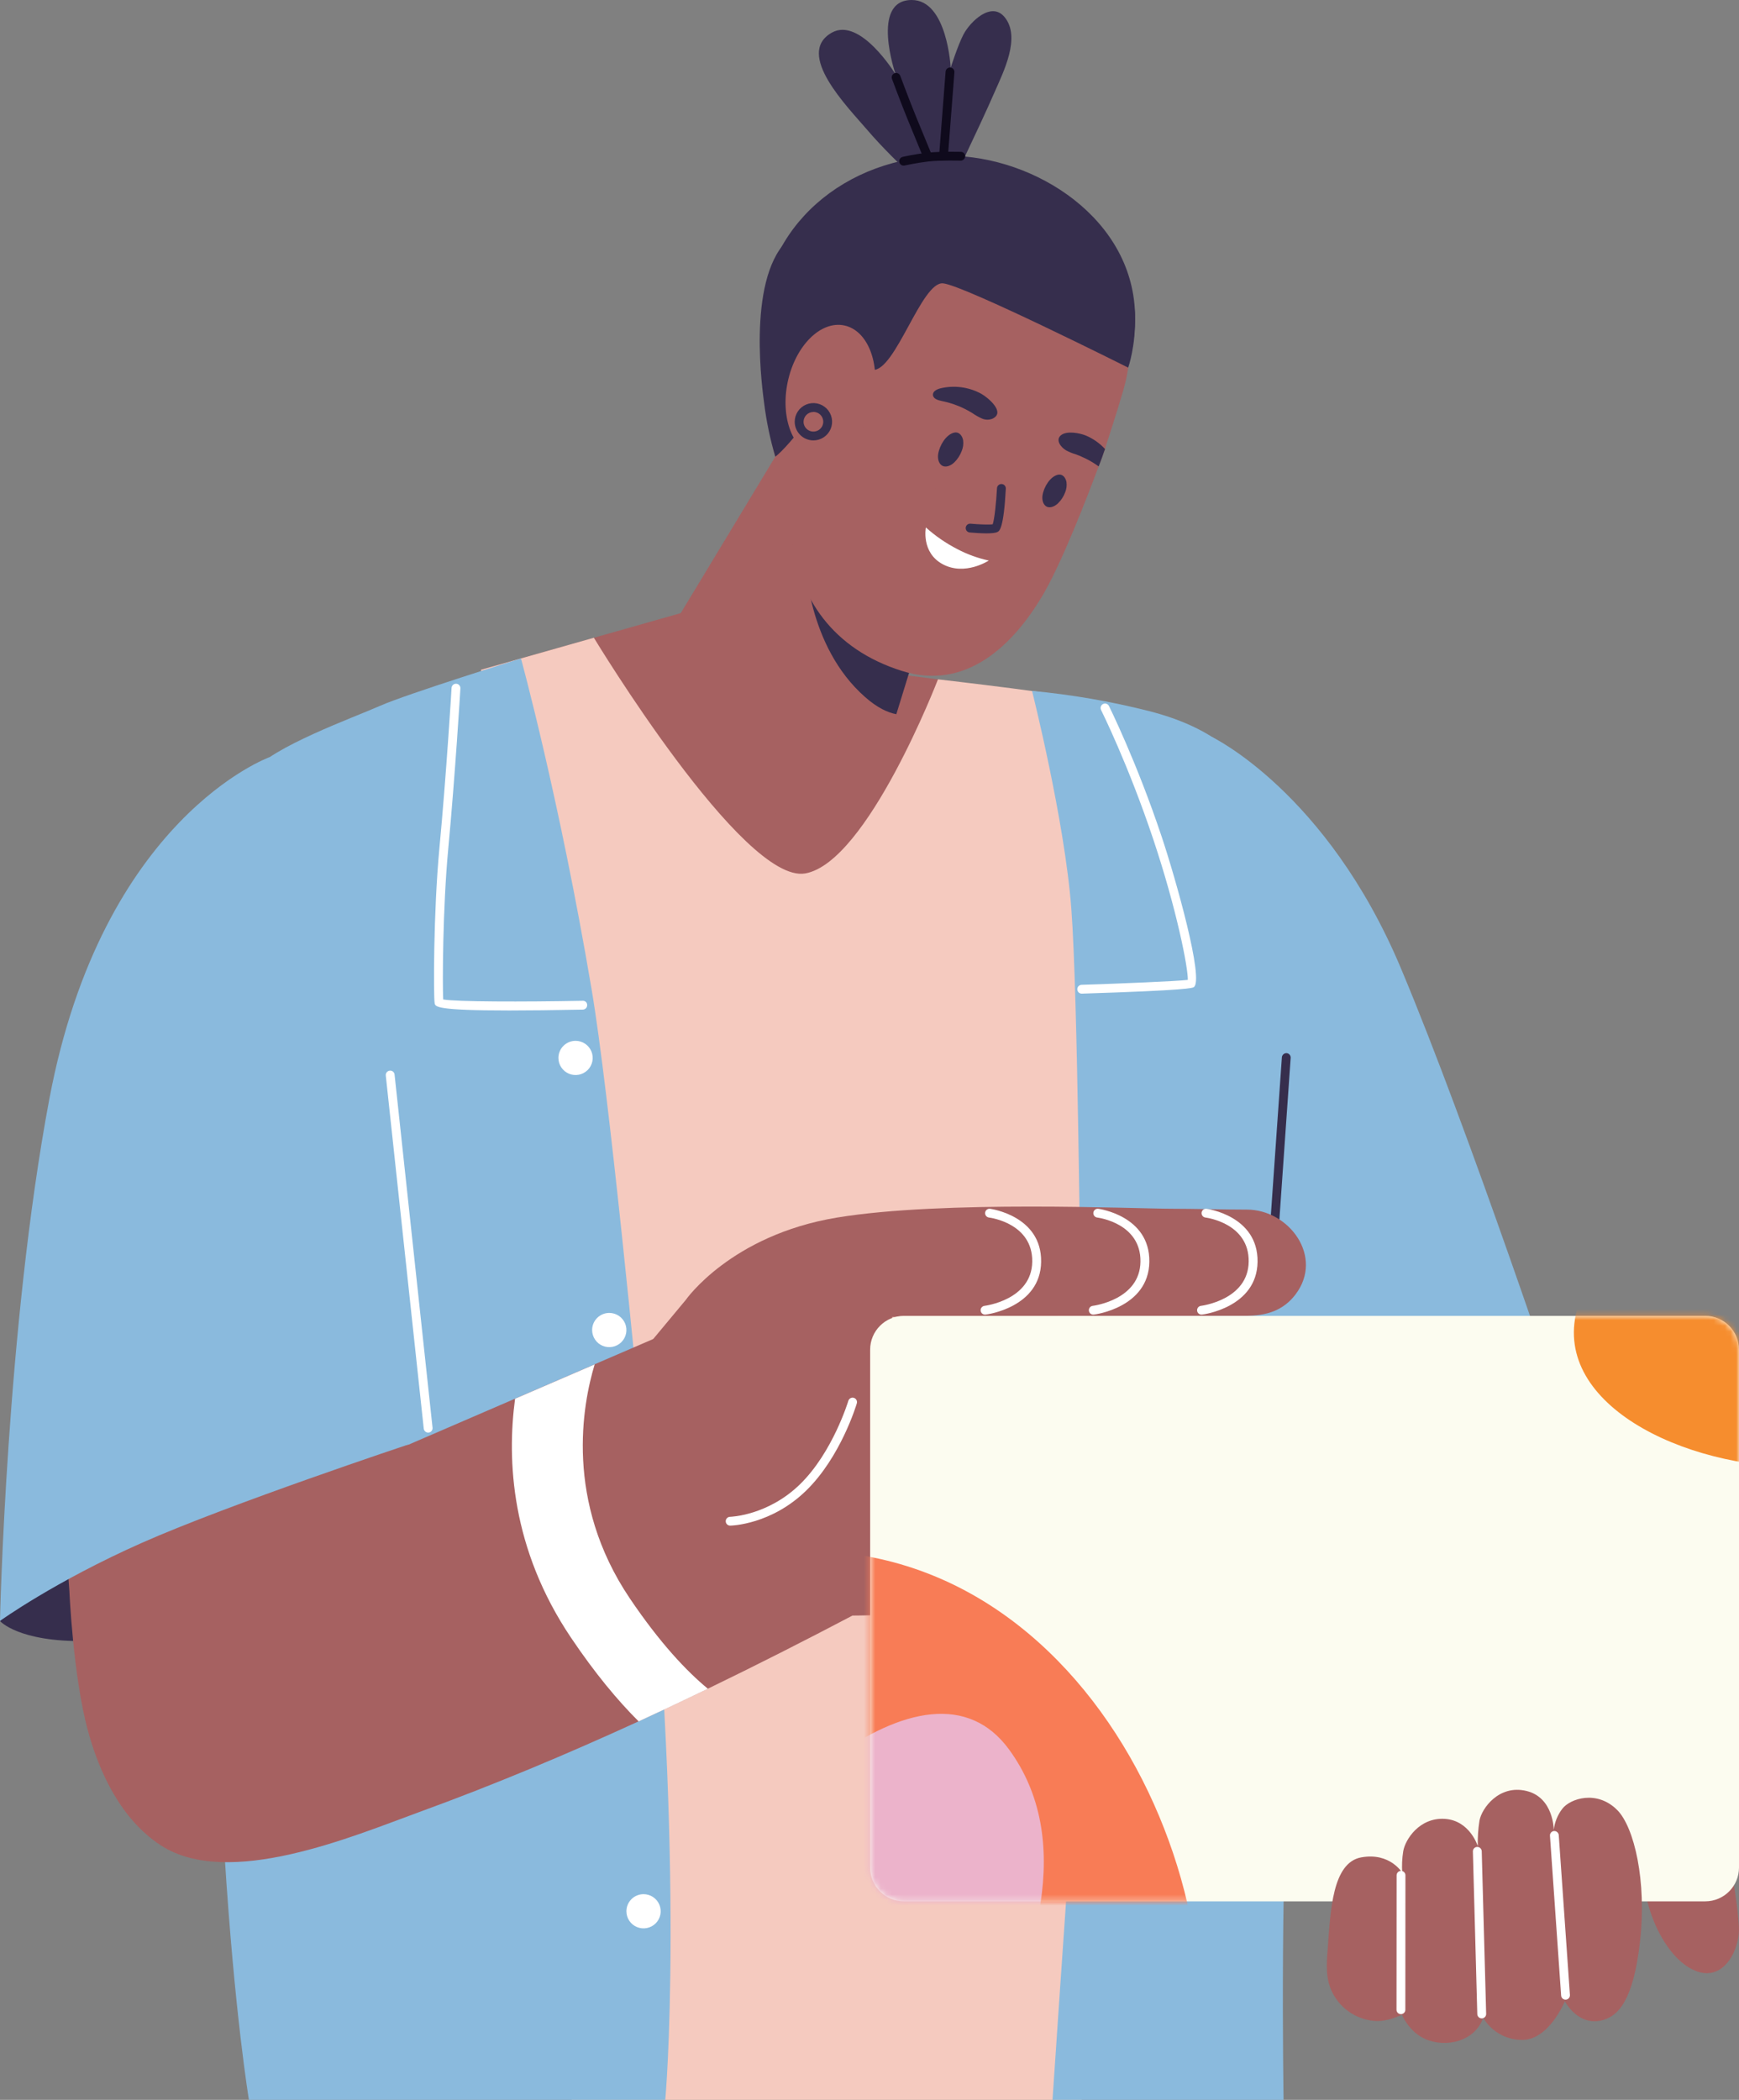 <svg width="309" height="373" viewBox="0 0 309 373" fill="none" xmlns="http://www.w3.org/2000/svg">
<rect x="0" y="0" width="309" height="373" fill="#808080" stroke="none"/>
<g clip-path="url(#clip0_1259_20925)">
<path d="M-0 287.946C-0 287.946 3.271 291.698 15.255 291.501C27.238 291.305 22.326 272.258 22.326 272.258C22.326 272.258 12.307 271.432 11.325 272.258C10.343 273.085 -0 287.946 -0 287.946Z" fill="#362E4D"/>
<path d="M215.332 130.899C215.332 130.899 235.748 140.648 248.925 171.994C261.12 200.982 278.181 252.319 278.181 252.319L204.112 266.425L215.332 130.899Z" fill="#8ABADD"/>
<path d="M306.24 324.924C306.24 324.924 308.565 335.466 308.985 342.174C309.226 346.069 306.475 351.881 301.614 350.204C297.374 348.743 294.447 343.36 293.207 339.452C291.783 334.963 290.712 328.575 290.712 328.575L306.24 324.924Z" fill="#A66161"/>
<path d="M120.962 108.909L85.476 118.971L114.539 171.996C114.539 171.996 141.357 174.61 145.496 174.61C149.634 174.61 159.059 175.654 161.156 170.168C163.253 164.682 177.941 122.102 177.941 122.102L149.118 118.444L120.962 108.909Z" fill="#A66161"/>
<path d="M135.284 57.81C135.284 40.39 150.224 27.673 168.484 27.673C183.952 27.673 201.688 38.986 201.688 56.406C201.688 73.825 186.883 87.948 168.623 87.948C150.364 87.948 135.284 75.229 135.284 57.81Z" fill="#362E4D"/>
<path d="M164.468 109.999L162.607 116.034L159.268 126.865L157.611 132.26L133.817 147.128L112.663 122.639L138.775 79.441L164.468 109.999Z" fill="#A66161"/>
<path d="M162.606 116.031L159.268 126.865C157.771 126.585 155.905 125.748 153.743 123.841C143.381 114.771 143.091 99.455 143.091 99.455L162.606 116.031Z" fill="#362E4D"/>
<path d="M136.418 70.545C136.363 72.284 136.443 74.023 136.658 75.749C137.166 79.964 138.455 84.049 140.458 87.795C141.044 88.935 141.705 90.034 142.437 91.087C146.946 97.591 153.726 102.167 161.828 103.374C172.906 105.02 183.652 99.941 190.536 90.962C190.661 90.804 193.255 85.804 194.905 82.622C195.203 82.043 195.47 81.525 195.691 81.103C195.957 80.586 196.144 80.21 196.224 80.083C196.235 80.07 196.241 80.054 196.241 80.037L196.255 80.021C196.255 80.021 196.286 79.927 196.349 79.755C196.411 79.582 196.459 79.395 196.538 79.127C197.355 76.511 198.172 74.192 199.603 69.304C205.07 50.512 189.405 38.96 172.654 36.454C157.269 34.163 142.548 44.839 137.912 60.871C137.912 60.871 137.895 60.934 137.864 61.027C137.443 62.452 137.117 63.903 136.889 65.371C136.611 67.082 136.453 68.812 136.418 70.545Z" fill="#A66161"/>
<path d="M140.809 96.18C142.01 106.039 147.818 115.269 160.265 119.179C171.753 122.799 180.081 114.431 185.17 105.921C188.66 100.059 193.217 88.209 195.227 82.819C195.479 82.16 195.708 81.597 195.857 81.156C196.061 80.576 196.202 80.186 196.234 80.059C196.245 80.046 196.25 80.03 196.25 80.013L195.604 80.421L194.615 80.66L192.352 81.178L166.603 87.076L142.73 68.662L142.166 68.224C142.16 68.355 142.144 68.486 142.118 68.614C142.103 68.703 142.098 68.793 142.101 68.883C141.993 69.602 141.834 70.902 141.71 72.627C141.347 76.358 140.561 81.906 140.453 87.783C140.375 90.587 140.494 93.393 140.809 96.18Z" fill="#A66161"/>
<path d="M169.521 76.851C168.116 77.194 166.934 79.091 166.699 80.684C166.596 81.372 166.745 82.155 167.215 82.575C167.898 83.176 168.897 82.776 169.567 82.136C170.147 81.567 170.595 80.879 170.881 80.119C171.137 79.514 171.225 78.852 171.135 78.202C171.025 77.563 170.621 76.971 170.079 76.841C169.895 76.799 169.704 76.802 169.521 76.851Z" fill="#362E4D"/>
<path d="M187.955 84.333C186.605 84.661 185.469 86.489 185.24 88.008C185.142 88.672 185.284 89.424 185.74 89.826C186.393 90.404 187.359 90.018 187.998 89.405C188.556 88.858 188.987 88.197 189.261 87.467C189.504 86.887 189.587 86.254 189.501 85.632C189.393 85.016 189.007 84.434 188.485 84.323C188.31 84.284 188.128 84.287 187.955 84.333Z" fill="#362E4D"/>
<path d="M175.267 94.743C176.117 94.743 176.864 94.683 177.225 94.503C177.585 94.323 178.339 93.952 178.724 86.791C178.732 86.585 178.658 86.385 178.519 86.232C178.38 86.08 178.187 85.989 177.981 85.978C177.775 85.967 177.572 86.037 177.418 86.174C177.263 86.31 177.169 86.502 177.155 86.707C177.018 89.275 176.694 92.325 176.391 93.13C175.791 93.226 173.949 93.161 172.428 93.022C172.224 93.01 172.024 93.078 171.87 93.211C171.715 93.344 171.618 93.531 171.6 93.734C171.581 93.936 171.643 94.138 171.771 94.296C171.899 94.455 172.084 94.557 172.286 94.582C173.105 94.647 174.258 94.743 175.267 94.743Z" fill="#362E4D"/>
<path d="M175.692 99.57C173.761 99.15 171.895 98.474 170.144 97.56C168.109 96.517 166.217 95.217 164.516 93.691C164.516 93.691 163.635 98.142 167.511 100.224C171.472 102.351 175.692 99.57 175.692 99.57Z" fill="white"/>
<path d="M166.479 69.204C166.666 69.113 166.862 69.041 167.065 68.991C169.532 68.392 172.134 68.734 174.362 69.949C175.496 70.577 178.781 73.257 176.334 74.381C176.037 74.498 175.72 74.555 175.4 74.549C175.081 74.542 174.766 74.472 174.475 74.343C173.893 74.082 173.337 73.768 172.815 73.404C171.136 72.354 169.279 71.619 167.336 71.233C166.659 71.099 165.796 70.826 165.772 70.136C165.758 69.709 166.08 69.405 166.479 69.204Z" fill="#362E4D"/>
<path d="M189.42 79.994C189.979 80.295 190.57 80.536 191.18 80.713C191.574 80.854 191.966 81.01 192.343 81.192C193.243 81.585 194.101 82.067 194.906 82.63C195.014 82.697 195.118 82.771 195.218 82.85C195.47 82.191 195.698 81.628 195.847 81.187C196.051 80.608 196.193 80.217 196.224 80.09C196.235 80.078 196.241 80.061 196.241 80.045L196.255 80.028C196.255 80.028 196.287 79.934 196.349 79.762C195.397 78.725 194.231 77.906 192.931 77.361C191.845 76.923 189.614 76.482 188.562 77.282C187.457 78.128 188.509 79.46 189.42 79.994Z" fill="#362E4D"/>
<path d="M200.466 65.303C200.466 65.303 171.402 50.725 167.578 50.332C163.754 49.94 159.133 65.905 155.105 65.711C151.077 65.517 146.071 71.444 142.536 75.9C139 80.356 137.761 81.115 137.761 81.115C136.831 77.972 136.163 74.757 135.765 71.504C135.565 69.846 132.623 50.1 139.742 42.85C144.15 38.366 150.741 37.208 156.095 37.12C161.449 37.031 167.487 34.868 169.353 35.064C171.22 35.261 174.359 34.092 180.549 35.05C186.739 36.008 192.825 39.961 195.181 42.213C197.538 44.465 201.467 50.246 201.667 55.831C201.866 61.415 200.466 65.303 200.466 65.303Z" fill="#362E4D"/>
<path d="M155.144 71.025C153.784 77.438 149.285 81.921 145.094 81.036C140.903 80.152 138.609 74.237 139.971 67.824C141.333 61.41 145.829 56.926 150.02 57.81C154.212 58.694 156.503 64.604 155.144 71.025Z" fill="#A66161"/>
<path d="M167.471 36.13C167.471 36.13 174.134 22.364 176.742 16.329C178.279 12.808 181.436 6.634 178.52 3.057C176.151 0.153 172.392 3.855 171.201 6.114C170.211 7.987 168.926 12.031 168.926 12.031C168.926 12.031 168.333 0 162.006 0C154.589 0 159.138 13.215 159.138 13.215C159.138 13.215 152.86 2.894 147.768 5.819C141.241 9.566 150.551 18.931 154.094 23.069C159.234 29.099 167.471 36.13 167.471 36.13Z" fill="#362E4D"/>
<path d="M166.668 120.672C166.668 120.672 154.152 153.187 143.088 155.147C132.025 157.106 105.524 113.283 105.524 113.283L85.475 118.968C85.475 118.968 90.19 174.346 88.225 179.44C86.261 184.533 110.225 271.518 105.118 307.565C100.012 343.611 101.583 373 101.583 373H192.21C192.21 373 195.66 202.552 196.349 186.883C197.038 171.215 196.058 125.552 194.29 124.594C192.523 123.635 166.668 120.672 166.668 120.672Z" fill="#F5CABF"/>
<path d="M92.569 116.956C92.569 116.956 99.388 141.798 105.119 175.719C108.294 194.526 113.028 244.221 114.808 262.117C121.863 333.113 118.212 373.002 118.212 373.002H44.232C44.232 373.002 41.679 357.72 39.909 329.507C38.138 301.295 41.285 141.63 44.821 137.128C48.356 132.627 62.835 127.464 67.538 125.375C72.241 123.286 92.569 116.956 92.569 116.956Z" fill="#8ABADD"/>
<path d="M183.383 122.727C183.383 122.727 189.184 145.741 190.363 161.414C191.543 177.087 191.874 226.066 192.21 240.165C192.547 254.264 191.49 309.91 190.529 322.447C189.568 334.984 187.02 372.998 187.02 372.998H228.076C228.076 372.998 227.291 325.978 229.647 304.429C232.003 282.879 232.397 158.048 227.944 147.126C223.491 136.203 217.224 129.637 204.112 126.295C197.305 124.573 190.375 123.381 183.383 122.727Z" fill="#8ABADD"/>
<path d="M225.511 232.168C225.708 232.168 225.899 232.094 226.044 231.961C226.189 231.828 226.28 231.645 226.296 231.449L229.337 187.911C229.352 187.705 229.285 187.501 229.15 187.344C229.015 187.187 228.823 187.089 228.617 187.073C228.411 187.064 228.21 187.133 228.054 187.266C227.898 187.4 227.798 187.587 227.776 187.791L224.735 231.32C224.721 231.526 224.788 231.729 224.923 231.886C225.058 232.042 225.249 232.139 225.456 232.156L225.511 232.168Z" fill="#362E4D"/>
<path d="M121.863 230.893L108.26 247.225C108.26 247.225 128.951 285.886 135.758 286.669C142.565 287.452 164.468 286.669 164.468 286.669L158.019 229.463L121.863 230.893Z" fill="#A66161"/>
<path d="M121.862 230.893C121.862 230.893 129.865 219.394 148.723 216.279C167.581 213.165 201.566 214.712 208.236 214.712C212.161 214.712 217.575 214.861 221.545 214.861C229.07 214.861 235.284 223.263 230.192 229.94C227.295 233.749 223.263 233.739 220.181 233.749L209.065 233.783L192.542 233.833L157.524 233.938C153.846 233.938 149.814 234.434 146.158 233.972L121.862 230.893Z" fill="#A66161"/>
<path d="M175.041 233.512C175.072 233.514 175.102 233.514 175.132 233.512C175.231 233.512 184.896 232.295 184.995 224.123C185.093 215.951 176.016 214.729 175.925 214.717C175.718 214.691 175.51 214.749 175.345 214.876C175.181 215.004 175.074 215.191 175.048 215.398C175.023 215.604 175.08 215.812 175.208 215.976C175.336 216.14 175.524 216.246 175.731 216.272C176.048 216.313 183.503 217.333 183.417 224.104C183.333 230.913 175.029 231.945 174.945 231.957C174.745 231.979 174.562 232.077 174.432 232.23C174.302 232.383 174.236 232.58 174.248 232.78C174.259 232.98 174.347 233.168 174.493 233.306C174.639 233.443 174.833 233.52 175.034 233.519L175.041 233.512Z" fill="white"/>
<path d="M194.271 233.512C194.302 233.514 194.332 233.514 194.362 233.512C194.461 233.512 204.126 232.295 204.225 224.123C204.323 215.951 195.246 214.729 195.155 214.717C194.948 214.691 194.74 214.749 194.575 214.876C194.411 215.004 194.304 215.191 194.278 215.398C194.253 215.604 194.31 215.812 194.438 215.976C194.566 216.14 194.754 216.246 194.961 216.272C195.278 216.313 202.736 217.333 202.647 224.104C202.565 230.913 194.259 231.945 194.175 231.957C193.975 231.979 193.792 232.077 193.662 232.23C193.532 232.383 193.466 232.58 193.478 232.78C193.489 232.98 193.577 233.168 193.723 233.306C193.869 233.443 194.063 233.52 194.264 233.519L194.271 233.512Z" fill="white"/>
<path d="M213.504 233.512C213.533 233.514 213.563 233.514 213.592 233.512C213.691 233.512 223.356 232.295 223.455 224.123C223.553 215.951 214.476 214.729 214.385 214.717C214.178 214.691 213.97 214.749 213.805 214.876C213.641 215.004 213.534 215.191 213.508 215.398C213.483 215.604 213.54 215.812 213.668 215.976C213.796 216.14 213.984 216.246 214.19 216.272C214.51 216.313 221.966 217.333 221.877 224.104C221.795 230.913 213.489 231.945 213.407 231.957C213.208 231.979 213.024 232.077 212.894 232.23C212.765 232.383 212.699 232.58 212.71 232.78C212.721 232.98 212.809 233.168 212.956 233.306C213.102 233.443 213.295 233.52 213.496 233.519L213.504 233.512Z" fill="white"/>
<path d="M160.615 233.74H303C306.314 233.74 309 236.426 309 239.74V331.737C309 335.051 306.314 337.737 303 337.737H160.615C157.302 337.737 154.615 335.051 154.615 331.737V239.74C154.615 236.426 157.302 233.74 160.615 233.74Z" fill="#FCFCF0"/>
<mask id="mask0_1259_20925" style="mask-type:alpha" maskUnits="userSpaceOnUse" x="154" y="233" width="155" height="105">
<path d="M160.615 233.74H303C306.314 233.74 309 236.426 309 239.74V331.737C309 335.051 306.314 337.737 303 337.737H160.615C157.302 337.737 154.615 335.051 154.615 331.737V239.74C154.615 236.426 157.302 233.74 160.615 233.74Z" fill="#FCFCF0"/>
</mask>
<g mask="url(#mask0_1259_20925)">
<path d="M206.116 385.656C226.558 354.333 202.223 279.778 147.821 275.652C79.819 270.494 123.213 447.492 206.116 385.656Z" fill="#F87C56"/>
<path d="M354.168 222.056C341.856 204.047 296.176 200.395 281.745 228.695C263.707 264.071 368.929 280.466 354.168 222.056Z" fill="#F68D2E"/>
<path d="M129.03 423.018C155.385 398.73 202.334 342.277 179.3 310.767C150.506 271.379 46.794 428.734 129.03 423.018Z" fill="#ECB3CB"/>
</g>
<path d="M284.998 358.767C287.46 357.998 290.215 355.535 291.42 344.833C292.626 334.131 290.378 324.555 287.368 321.522C283.765 317.902 279.007 319.464 277.602 321.297C276.761 322.393 276.237 323.698 276.086 325.07C276.086 325.07 276.103 319.285 271.208 318.123C266.313 316.961 263.282 321.252 262.89 323.372C262.648 324.882 262.547 326.412 262.587 327.941C262.587 327.941 261.194 323.357 256.705 323.087C252.216 322.816 249.682 326.764 249.338 328.837C249.133 330.103 249.075 331.39 249.165 332.67C249.165 332.67 247.023 329.002 241.876 329.927C236.728 330.851 236.418 339.529 235.948 345.76C235.724 348.69 235.419 351.56 236.908 354.239C237.659 355.606 238.747 356.76 240.069 357.593C241.391 358.425 242.904 358.907 244.465 358.994C246.72 359.093 249.103 357.878 249.103 357.878C249.103 357.878 250.304 360.856 253.186 362.162C256.868 363.839 262.088 362.641 263.543 358.422C264.242 359.599 265.231 360.577 266.416 361.265C267.602 361.952 268.944 362.325 270.314 362.348C275.174 362.531 278.058 355.489 278.058 355.489C278.058 355.489 280.472 360.192 284.998 358.767Z" fill="#A66161"/>
<path d="M278.18 355.202H278.236C278.442 355.185 278.633 355.087 278.768 354.931C278.902 354.775 278.97 354.572 278.956 354.366L276.972 325.964C276.952 325.76 276.853 325.571 276.696 325.437C276.54 325.303 276.337 325.234 276.132 325.245C275.925 325.262 275.734 325.359 275.599 325.516C275.464 325.672 275.396 325.876 275.411 326.082L277.395 354.483C277.411 354.68 277.501 354.863 277.647 354.996C277.792 355.129 277.983 355.203 278.18 355.202Z" fill="white"/>
<path d="M263.293 358.53H263.308C263.516 358.523 263.713 358.435 263.856 358.284C263.999 358.133 264.077 357.932 264.072 357.725L263.286 328.832C263.277 328.625 263.187 328.43 263.037 328.288C262.886 328.146 262.686 328.068 262.479 328.07C262.376 328.073 262.274 328.096 262.18 328.138C262.086 328.18 262.001 328.24 261.93 328.315C261.859 328.389 261.803 328.477 261.767 328.573C261.73 328.67 261.712 328.772 261.715 328.875L262.498 357.768C262.505 357.973 262.591 358.168 262.74 358.31C262.889 358.453 263.087 358.532 263.293 358.53Z" fill="white"/>
<path d="M248.927 357.777C249.135 357.777 249.335 357.695 249.482 357.549C249.629 357.402 249.712 357.204 249.713 356.996L249.729 333.113C249.73 333.01 249.71 332.908 249.671 332.813C249.631 332.718 249.574 332.631 249.501 332.558C249.428 332.485 249.342 332.427 249.247 332.388C249.152 332.348 249.05 332.328 248.946 332.327C248.738 332.328 248.539 332.411 248.392 332.557C248.245 332.704 248.162 332.903 248.161 333.111L248.142 356.994C248.142 357.202 248.225 357.401 248.372 357.548C248.519 357.695 248.719 357.777 248.927 357.777Z" fill="white"/>
<path d="M12.329 282.63C12.329 282.63 12.99 297.709 15.582 307.268C17.657 314.994 21.57 323.192 28.514 327.754C40.523 335.621 62.691 326.185 74.54 321.86C87.707 317.069 100.687 311.626 113.478 305.763C117.594 303.869 121.695 301.936 125.78 299.965C134.427 295.78 143.019 291.422 151.481 286.971L119.775 236.253L105.666 242.336V242.35L91.524 248.447L12.329 282.63Z" fill="#A66161"/>
<path d="M12.329 282.63L11.325 268.775L72.704 256.571L28.021 287.946L12.329 282.63Z" fill="#A66161"/>
<path d="M47.854 134.512C47.854 134.512 18.197 145.207 8.769 195.211C1.129 235.73 -0.003 287.927 -0.003 287.927C-0.003 287.927 9.752 280.902 25.268 274.031C40.785 267.16 72.702 256.542 72.702 256.542L47.854 134.512Z" fill="#8ABADD"/>
<path d="M129.736 270.996H129.76C130.055 270.996 137.083 270.79 143.256 264.767C149.357 258.816 152.132 249.674 152.247 249.278C152.306 249.079 152.284 248.864 152.184 248.681C152.084 248.498 151.916 248.362 151.716 248.303C151.516 248.244 151.301 248.267 151.117 248.366C150.934 248.465 150.798 248.633 150.738 248.833C150.712 248.924 147.962 257.985 142.159 263.646C136.425 269.242 129.796 269.429 129.731 269.431C129.523 269.433 129.324 269.518 129.178 269.666C129.032 269.814 128.951 270.014 128.953 270.222C128.955 270.43 129.039 270.628 129.188 270.774C129.337 270.919 129.537 271 129.745 270.998L129.736 270.996Z" fill="white"/>
<path d="M101.473 290.921C105.715 297.222 109.752 302.064 113.482 305.775C117.599 303.881 121.7 301.948 125.785 299.977C121.983 296.841 117.27 291.858 111.912 283.926C100.284 266.676 103.505 249.506 105.666 242.359L91.524 248.457C90.049 259.403 90.818 275.107 101.473 290.921Z" fill="white"/>
<path d="M192.211 176.5H192.235C211.21 175.906 211.887 175.489 212.111 175.353C214.032 174.176 208.885 156.007 206.418 148.628C201.936 135.212 197.091 125.504 197.051 125.408C196.957 125.222 196.794 125.081 196.596 125.016C196.398 124.95 196.182 124.965 195.996 125.058C195.81 125.152 195.668 125.315 195.602 125.512C195.537 125.709 195.552 125.924 195.645 126.11C195.693 126.206 200.49 135.82 204.936 149.124C209.116 161.63 211.121 171.972 211.061 174.059C209.2 174.298 198.718 174.73 192.194 174.933C191.986 174.936 191.787 175.022 191.642 175.171C191.497 175.32 191.417 175.521 191.42 175.729C191.424 175.936 191.509 176.134 191.659 176.279C191.809 176.424 192.01 176.503 192.218 176.5H192.211Z" fill="white"/>
<path d="M90.464 179.49C93.867 179.49 98.15 179.445 103.562 179.339C103.665 179.337 103.767 179.314 103.861 179.273C103.955 179.232 104.041 179.172 104.112 179.098C104.184 179.024 104.24 178.936 104.277 178.84C104.314 178.744 104.333 178.642 104.33 178.539C104.335 178.434 104.317 178.33 104.279 178.233C104.24 178.135 104.18 178.047 104.105 177.975C104.029 177.902 103.938 177.847 103.839 177.812C103.74 177.777 103.635 177.763 103.53 177.772C92.902 177.978 81.048 177.957 78.75 177.533C78.618 174.96 78.649 161.407 79.645 150.813C80.875 137.727 81.807 122.435 81.807 122.282C81.82 122.074 81.749 121.87 81.611 121.715C81.472 121.56 81.278 121.465 81.07 121.453C80.862 121.44 80.657 121.511 80.502 121.649C80.346 121.787 80.251 121.981 80.239 122.188C80.239 122.342 79.309 137.607 78.077 150.667C77.006 162.037 77.018 177.128 77.236 178.218C77.361 178.834 77.496 179.49 90.464 179.49Z" fill="white"/>
<path d="M76.076 254.47H76.161C76.368 254.448 76.558 254.344 76.689 254.183C76.82 254.021 76.881 253.814 76.859 253.607L70.11 190.877C70.101 190.774 70.071 190.674 70.022 190.583C69.973 190.492 69.906 190.411 69.826 190.346C69.745 190.282 69.652 190.234 69.552 190.205C69.453 190.177 69.348 190.169 69.245 190.182C69.038 190.205 68.849 190.308 68.718 190.47C68.588 190.631 68.527 190.838 68.549 191.045L75.296 253.773C75.318 253.964 75.409 254.141 75.553 254.27C75.697 254.398 75.883 254.469 76.076 254.47Z" fill="white"/>
<path d="M144.532 78.229C145.189 78.229 145.831 78.034 146.377 77.67C146.923 77.306 147.349 76.789 147.601 76.183C147.852 75.578 147.918 74.912 147.79 74.269C147.662 73.626 147.345 73.036 146.881 72.572C146.416 72.109 145.824 71.793 145.18 71.666C144.535 71.538 143.867 71.603 143.26 71.854C142.653 72.105 142.135 72.53 141.77 73.075C141.405 73.619 141.21 74.26 141.21 74.915C141.21 75.794 141.561 76.636 142.183 77.257C142.806 77.879 143.651 78.228 144.532 78.229ZM144.532 73.169C144.878 73.169 145.216 73.271 145.504 73.463C145.792 73.655 146.017 73.928 146.149 74.247C146.282 74.566 146.317 74.917 146.249 75.256C146.181 75.595 146.015 75.906 145.77 76.15C145.525 76.394 145.213 76.561 144.873 76.628C144.534 76.696 144.182 76.661 143.862 76.529C143.542 76.397 143.268 76.173 143.076 75.886C142.883 75.598 142.781 75.261 142.781 74.915C142.784 74.454 142.971 74.013 143.298 73.689C143.626 73.364 144.07 73.181 144.532 73.181V73.169Z" fill="#362E4D"/>
<path d="M160.556 29.42C160.615 29.419 160.673 29.413 160.731 29.401C160.753 29.401 162.878 28.922 164.968 28.682C167.058 28.442 170.663 28.538 170.701 28.541C170.906 28.533 171.1 28.451 171.248 28.31C171.396 28.169 171.488 27.98 171.506 27.776C171.509 27.674 171.491 27.571 171.455 27.475C171.418 27.379 171.362 27.291 171.291 27.216C171.22 27.141 171.135 27.081 171.041 27.039C170.947 26.997 170.845 26.974 170.742 26.971C170.591 26.971 166.978 26.875 164.79 27.125C162.602 27.374 160.467 27.843 160.383 27.872C160.196 27.917 160.032 28.028 159.921 28.184C159.811 28.341 159.761 28.533 159.783 28.723C159.804 28.914 159.894 29.09 160.037 29.219C160.179 29.347 160.364 29.42 160.556 29.422V29.42Z" fill="#0F0A1C"/>
<path d="M167.677 28.141C167.875 28.141 168.065 28.067 168.21 27.934C168.355 27.8 168.444 27.618 168.46 27.422L169.589 12.827C169.602 12.622 169.533 12.42 169.397 12.265C169.262 12.11 169.071 12.014 168.865 11.998C168.66 11.983 168.456 12.048 168.299 12.181C168.141 12.313 168.042 12.502 168.023 12.707L166.894 27.302C166.886 27.404 166.898 27.508 166.93 27.605C166.962 27.703 167.013 27.794 167.08 27.872C167.147 27.95 167.228 28.014 167.32 28.061C167.412 28.107 167.512 28.135 167.615 28.143L167.677 28.141Z" fill="#0F0A1C"/>
<path d="M164.151 28.201L165.604 27.602C165.604 27.602 163.875 23.428 162.782 20.747C161.483 17.561 159.984 13.514 159.97 13.474C159.897 13.279 159.75 13.12 159.561 13.033C159.371 12.946 159.155 12.938 158.96 13.01C158.764 13.082 158.605 13.229 158.518 13.418C158.431 13.607 158.422 13.823 158.495 14.018C158.509 14.058 160.018 18.129 161.327 21.339C162.427 24.022 164.151 28.201 164.151 28.201Z" fill="#0F0A1C"/>
<path d="M99.224 187.921C99.224 188.522 99.403 189.109 99.737 189.608C100.072 190.108 100.548 190.497 101.104 190.727C101.661 190.957 102.273 191.017 102.864 190.9C103.455 190.783 103.997 190.494 104.423 190.069C104.849 189.644 105.139 189.103 105.257 188.513C105.374 187.924 105.314 187.313 105.084 186.758C104.853 186.203 104.463 185.729 103.962 185.395C103.461 185.061 102.872 184.883 102.27 184.883C101.462 184.883 100.687 185.203 100.116 185.773C99.545 186.342 99.224 187.115 99.224 187.921Z" fill="white"/>
<path d="M105.215 236.253C105.214 236.854 105.393 237.441 105.727 237.941C106.061 238.441 106.537 238.831 107.093 239.061C107.65 239.291 108.262 239.352 108.853 239.235C109.444 239.118 109.987 238.829 110.413 238.404C110.839 237.979 111.13 237.438 111.247 236.849C111.365 236.259 111.305 235.648 111.075 235.093C110.844 234.538 110.454 234.063 109.953 233.729C109.452 233.395 108.863 233.217 108.26 233.217C107.453 233.217 106.679 233.537 106.108 234.106C105.537 234.675 105.215 235.447 105.215 236.253Z" fill="white"/>
<path d="M111.306 339.5C111.306 340.101 111.484 340.688 111.819 341.188C112.154 341.688 112.63 342.077 113.186 342.307C113.743 342.537 114.356 342.597 114.946 342.479C115.537 342.362 116.08 342.072 116.506 341.647C116.932 341.222 117.222 340.681 117.339 340.091C117.456 339.502 117.395 338.891 117.165 338.336C116.934 337.781 116.543 337.307 116.042 336.973C115.541 336.64 114.952 336.462 114.349 336.462C113.949 336.462 113.553 336.541 113.184 336.694C112.815 336.846 112.479 337.07 112.196 337.352C111.914 337.634 111.69 337.969 111.537 338.338C111.384 338.706 111.305 339.101 111.306 339.5Z" fill="white"/>
</g>
<defs>
<clipPath id="clip0_1259_20925">
<rect width="309" height="373" fill="white" transform="matrix(-1 0 0 1 309 0)"/>
</clipPath>
</defs>
</svg>
